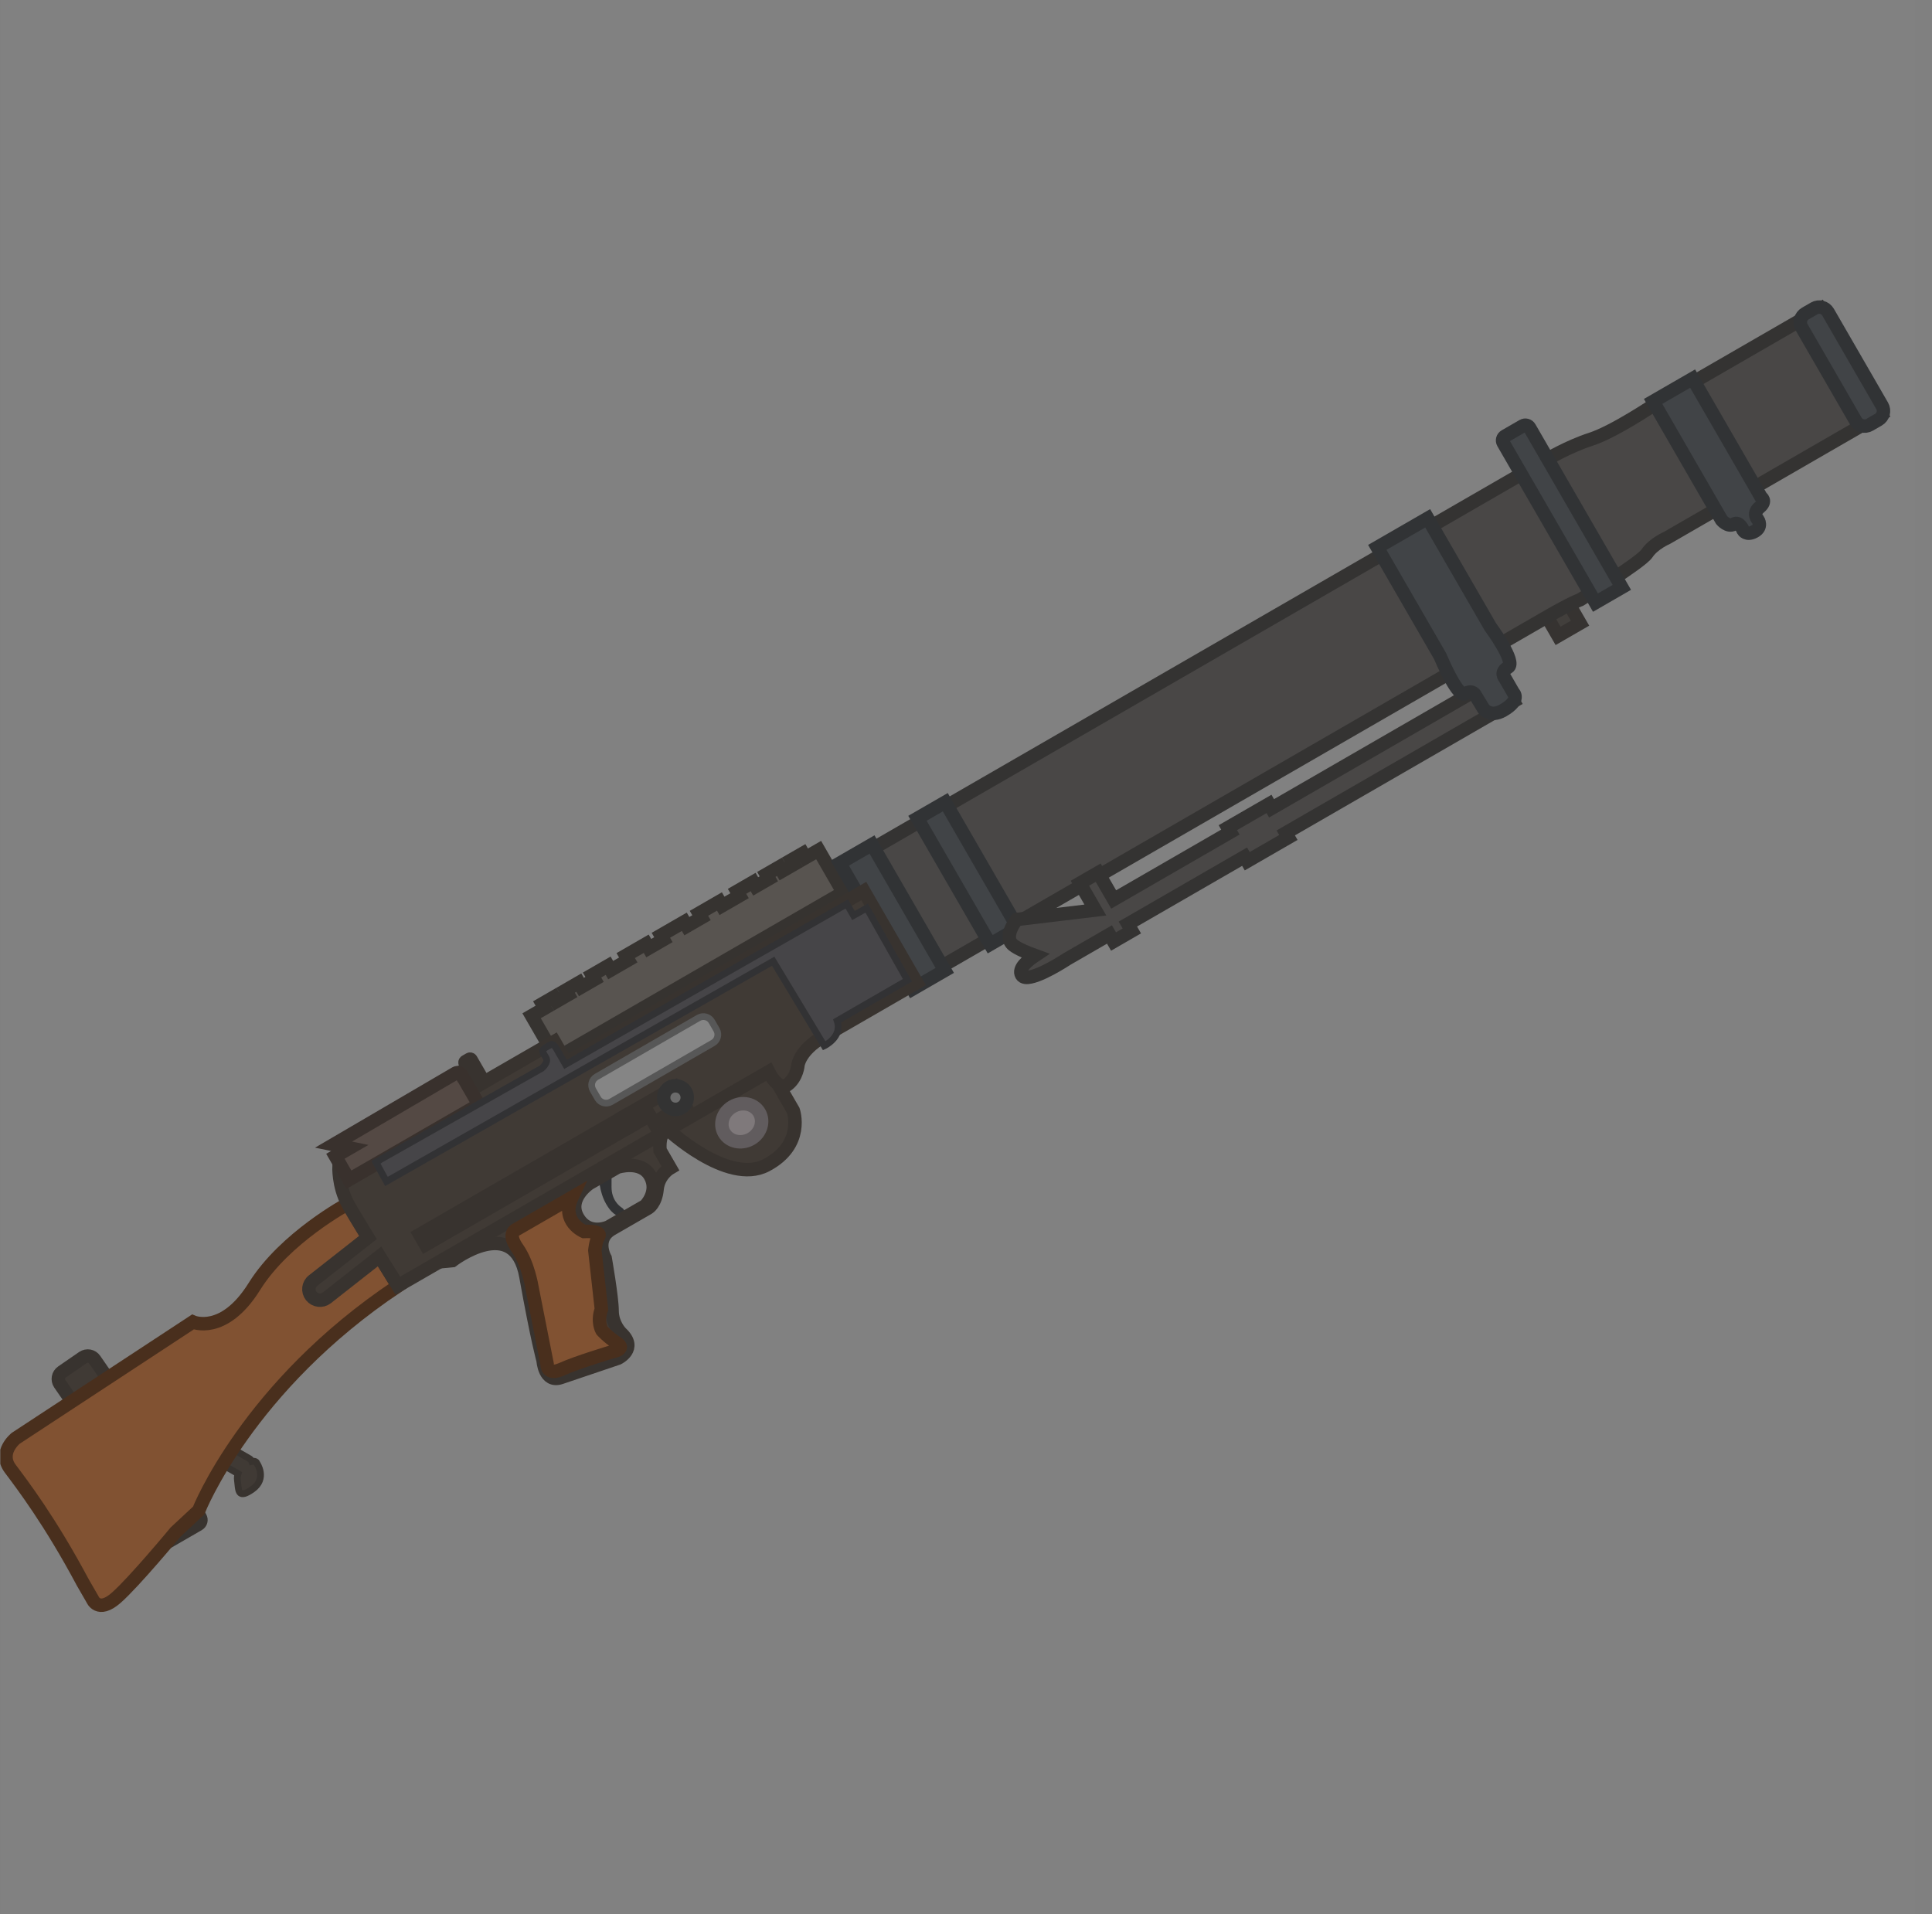 <svg width="111" height="110" viewBox="0 0 111 110" fill="none" xmlns="http://www.w3.org/2000/svg">
<rect x="0" y="0" width="111" height="110" fill="#808080" stroke="none"/>
<g clip-path="url(#clip0_616_1148)">
<rect width="110" height="110" transform="translate(0.018)" fill="white" fill-opacity="0.01"/>
<path d="M37.969 53.742L39.316 52.965L39.462 53.217L40.303 52.731L40.157 52.479L41.335 51.799L41.481 52.051L42.491 51.468L42.345 51.216L43.27 50.681L43.416 50.934L44.173 50.497L44.028 50.244L44.785 49.807L44.931 50.059L45.604 49.671L45.458 49.418L46.131 49.03L46.277 49.282L47.034 48.845L48.443 51.285L31.951 60.807L30.542 58.367L31.299 57.929L31.154 57.677L31.827 57.288L31.973 57.541L32.646 57.152L32.5 56.9L33.257 56.462L33.403 56.715L34.16 56.278L34.015 56.025L34.94 55.491L35.086 55.743L36.096 55.16L35.95 54.908L37.128 54.228L37.274 54.48L38.115 53.994L37.969 53.742Z" fill="#585450" stroke="#363330" stroke-width="0.773" stroke-miterlimit="3.994"/>
<path d="M88.981 32.697L87.719 33.426L89.516 36.538L90.778 35.81L88.981 32.697Z" fill="#423F3C" stroke="#363331" stroke-width="0.773" stroke-miterlimit="3.994"/>
<path d="M12.838 83.28L12.586 83.717C12.507 83.852 12.552 84.028 12.688 84.107L13.678 84.677C13.64 84.791 13.621 84.92 13.642 85.059C13.652 85.132 13.659 85.207 13.666 85.279C13.709 85.726 13.745 86.106 14.499 85.574C15.377 84.955 14.758 84.078 14.758 84.078C14.758 84.078 14.728 83.918 14.464 83.973C14.443 83.909 14.4 83.853 14.337 83.816L13.228 83.178C13.093 83.099 12.917 83.144 12.838 83.28Z" fill="#403A35" stroke="#38332F" stroke-width="0.387" stroke-miterlimit="3.994"/>
<path d="M9.096 87.681L10.863 86.661C11.006 86.579 11.179 86.625 11.261 86.768L11.504 87.189C11.587 87.332 11.541 87.504 11.398 87.587L9.631 88.607C9.487 88.689 9.315 88.643 9.232 88.5L8.989 88.08C8.912 87.945 8.953 87.764 9.096 87.681Z" fill="#403A35" stroke="#38332F" stroke-width="0.773" stroke-miterlimit="3.994"/>
<path d="M3.56 78.835L4.764 78.005C4.99 77.853 5.289 77.904 5.442 78.13L6.052 79.012C6.205 79.238 6.153 79.537 5.927 79.69L4.724 80.519C4.498 80.672 4.199 80.621 4.046 80.395L3.436 79.513C3.283 79.287 3.343 78.983 3.56 78.835Z" fill="#403A35" stroke="#38332F" stroke-width="0.773" stroke-miterlimit="3.994"/>
<path d="M26.802 61.417L26.297 61.708L26.88 62.717L27.384 62.426L26.802 61.417Z" fill="#403A35" stroke="#38332F" stroke-width="0.777" stroke-miterlimit="3.994"/>
<path d="M19.985 69.171C19.985 69.171 16.375 71.099 14.616 73.92C12.857 76.742 11.082 75.961 11.082 75.961L0.905 82.644C0.905 82.644 -0.109 83.453 0.587 84.387C1.283 85.32 2.875 87.396 4.768 90.948L5.312 91.89C5.312 91.89 5.636 92.724 6.678 91.808C7.72 90.892 10.086 88.034 10.086 88.034L11.414 86.797C11.414 86.797 14.207 79.664 22.858 73.895L19.985 69.171Z" fill="#815232" stroke="#492F1D" stroke-width="0.773" stroke-miterlimit="3.994"/>
<path d="M50.047 48.814L88.838 26.419C88.838 26.419 90.085 25.665 91.409 25.237C92.733 24.809 95.076 23.232 95.076 23.232L104.584 17.742L108.082 23.8L95.78 30.903C95.78 30.903 94.991 31.246 94.632 31.79C94.272 32.334 90.787 34.459 90.787 34.459C90.787 34.459 90.318 34.617 88.887 35.443L53.968 55.604L50.047 48.814Z" fill="#494746" stroke="#343332" stroke-width="0.773" stroke-miterlimit="3.994"/>
<path d="M34.608 67.604C34.608 67.604 34.604 68.414 34.993 69.087C35.382 69.76 35.683 69.699 35.683 69.699C35.683 69.699 35.767 69.65 35.586 69.53C35.404 69.411 34.944 69.003 34.941 68.22C34.938 67.436 34.947 67.375 34.947 67.375L34.564 67.528L34.608 67.604Z" fill="#36383A" stroke="#313234" stroke-width="0.387" stroke-miterlimit="3.994"/>
<path d="M38.287 64.828C38.287 64.828 41.789 68.134 44.025 66.955C46.262 65.776 45.578 63.815 45.578 63.815L44.135 61.316L38.287 64.828Z" fill="#403A35" stroke="#38332F" stroke-width="0.773" stroke-miterlimit="3.994"/>
<path d="M37.88 64.668L24.816 72.547L25.984 72.434C25.984 72.434 29.563 69.694 30.218 73.355C30.873 77.015 31.204 78.171 31.204 78.171C31.204 78.171 31.282 79.472 32.22 79.154L35.505 78.043C35.505 78.043 36.648 77.496 35.68 76.596C35.68 76.596 35.171 76.104 35.168 75.321C35.164 74.538 34.769 72.298 34.769 72.298C34.769 72.298 34.137 71.204 35.147 70.621L37.251 69.407C37.251 69.407 37.671 69.164 37.752 68.332C37.833 67.5 38.506 67.111 38.506 67.111L37.923 66.102C37.923 66.102 37.818 65.22 38.223 65.008C38.628 64.797 37.88 64.668 37.88 64.668ZM37.069 69.287L34.966 70.501C34.966 70.501 33.823 71.049 33.192 69.955C32.56 68.861 33.858 68 33.858 68L35.474 67.067C35.474 67.067 36.814 66.63 37.349 67.555C37.883 68.481 37.078 69.282 37.069 69.287Z" fill="#403A35" stroke="#38332F" stroke-width="0.773" stroke-miterlimit="3.994"/>
<path d="M87.016 26.574L86.365 25.446C86.288 25.311 86.334 25.139 86.469 25.061L87.495 24.469C87.63 24.391 87.802 24.437 87.88 24.572L88.531 25.699L93.18 33.751L91.665 34.626L87.016 26.574Z" fill="#414447" stroke="#313335" stroke-width="0.773" stroke-miterlimit="3.994"/>
<path d="M54.31 46.096L52.711 47.019L56.889 54.255L58.487 53.331L54.31 46.096Z" fill="#414447" stroke="#313335" stroke-width="0.773" stroke-miterlimit="3.994"/>
<path d="M103.726 18.013L104.23 17.722C104.508 17.561 104.866 17.657 105.027 17.935L108.136 23.32C108.296 23.598 108.2 23.956 107.922 24.116L107.417 24.408C107.14 24.568 106.781 24.472 106.621 24.194L103.512 18.809C103.352 18.532 103.448 18.174 103.726 18.013Z" fill="#414447" stroke="#313335" stroke-width="0.773" stroke-miterlimit="3.994"/>
<path d="M94.977 23.065L97.248 21.754L101.183 28.569C101.183 28.569 101.531 28.783 101.092 29.149C100.652 29.515 101.005 29.872 101.005 29.872C101.005 29.872 101.273 30.279 100.805 30.537C100.337 30.796 100.153 30.477 100.153 30.477C100.153 30.477 99.946 29.923 99.609 30.117C99.272 30.312 98.911 29.881 98.911 29.881L94.977 23.065Z" fill="#414447" stroke="#313335" stroke-width="0.773" stroke-miterlimit="3.994"/>
<path d="M50.101 48.525L48.25 49.594L52.428 56.83L54.279 55.761L50.101 48.525Z" fill="#414447" stroke="#313335" stroke-width="0.773" stroke-miterlimit="3.994"/>
<path fill-rule="evenodd" clip-rule="evenodd" d="M26.979 60.864L26.744 61C26.719 61.015 26.708 61.055 26.723 61.08L27.471 62.376L19.477 66.991C19.477 66.991 19.419 68.135 19.982 69.167C20.191 69.552 20.648 70.311 21.138 71.109L17.988 73.583C17.709 73.8 17.667 74.195 17.884 74.473C18.105 74.739 18.496 74.793 18.774 74.576L21.807 72.194C22.381 73.119 22.859 73.879 22.859 73.879L44.156 61.583C44.156 61.583 44.721 62.737 45.262 62.313C45.802 61.889 45.847 61.19 45.847 61.19C45.847 61.19 45.945 60.348 47.282 59.576L52.668 56.466L49.627 51.199L32.546 61.061L31.846 59.849L27.807 62.181L27.059 60.886C27.044 60.86 27.005 60.85 26.979 60.864ZM36.23 64.723L24.45 71.524L24.11 70.935L35.89 64.134L36.23 64.723Z" fill="#403A35" stroke="#38332F" stroke-width="0.773" stroke-miterlimit="3.994"/>
<path d="M43.151 65.44C43.708 65.118 43.921 64.443 43.626 63.931C43.331 63.42 42.64 63.267 42.082 63.589C41.524 63.911 41.312 64.586 41.607 65.097C41.902 65.609 42.593 65.762 43.151 65.44Z" fill="#7F797B" stroke="#615C5E" stroke-width="0.773" stroke-miterlimit="3.994"/>
<path fill-rule="evenodd" clip-rule="evenodd" d="M26.174 61.667L19.164 65.77L20.096 65.962L19.27 66.439L20.047 67.785L27.511 63.476L26.665 62.012C26.665 62.012 26.658 61.992 26.634 61.976L26.506 61.756C26.438 61.638 26.292 61.599 26.174 61.667Z" fill="#544944" stroke="#39312D" stroke-width="0.773" stroke-miterlimit="3.994"/>
<path fill-rule="evenodd" clip-rule="evenodd" d="M62.932 52.291L58.42 52.832C58.42 52.832 57.592 53.826 58.222 54.315C58.481 54.516 58.976 54.727 59.468 54.906C59.038 55.192 58.48 55.656 58.695 56.028C58.738 56.103 58.819 56.146 58.916 56.158C59.591 56.239 61.305 55.104 61.305 55.104L63.743 53.696L63.977 54.1L65.028 53.492L64.8 53.097L71.506 49.225L71.657 49.486L74.021 48.121L73.871 47.86L86.955 40.306L86.139 38.892L73.055 46.447L72.909 46.194L70.544 47.559L70.69 47.812L63.984 51.684L63.095 50.144L62.043 50.751L62.932 52.291Z" fill="#494746" stroke="#343332" stroke-width="0.773" stroke-miterlimit="3.994"/>
<path d="M79.13 31.453L82.025 29.782L85.625 36.016C85.625 36.016 87.14 38.058 86.644 38.345C86.147 38.631 86.463 38.965 86.463 38.965L86.944 39.798C86.944 39.798 87.409 40.214 86.357 40.821C85.633 41.239 85.247 40.744 85.247 40.744L84.763 39.946C84.763 39.946 84.621 39.602 84.175 39.86C83.775 40.091 82.924 38.133 82.73 37.687L79.13 31.453Z" fill="#414447" stroke="#313335" stroke-width="0.773" stroke-miterlimit="3.994"/>
<path d="M35.889 64.135L38.75 62.483L39.333 63.493L37.566 64.513L37.323 64.092L36.229 64.724L35.889 64.135Z" fill="#403A35" stroke="#38332F" stroke-width="0.777" stroke-miterlimit="3.994" stroke-linecap="round"/>
<path d="M21.68 66.729L31.135 61.382C31.135 61.382 31.524 61.045 31.379 60.793L31.233 60.54C31.233 60.54 31.052 60.364 31.33 60.203L31.616 60.038C31.616 60.038 31.76 59.899 31.955 60.236L32.489 61.161L48.651 51.942L49.035 52.606L49.797 52.178L52.135 56.325L48.096 58.657C48.414 59.596 47.355 60.094 47.355 60.094L44.423 55.232L22.202 67.886L21.6 66.786L21.684 66.737L21.68 66.729Z" fill="#464548" stroke="#323234" stroke-width="0.387" stroke-miterlimit="3.994"/>
<path d="M34.271 61.874L40.136 58.488C40.396 58.338 40.736 58.422 40.892 58.691L41.169 59.171C41.319 59.431 41.235 59.772 40.966 59.927L35.101 63.313C34.84 63.464 34.5 63.38 34.345 63.111L34.068 62.631C33.913 62.362 34.001 62.03 34.271 61.874Z" fill="#858585" stroke="#575757" stroke-width="0.387" stroke-miterlimit="3.994"/>
<path d="M32.188 69.189L29.638 70.661C29.638 70.661 29.11 70.854 29.728 71.731C30.347 72.608 30.558 73.944 30.558 73.944L31.433 78.375C31.433 78.375 31.388 79.074 32.278 78.673C33.168 78.271 35.178 77.671 35.178 77.671C35.178 77.671 35.997 77.535 35.453 77.176C34.909 76.817 34.582 76.445 34.582 76.445C34.582 76.445 34.29 75.94 34.552 75.228L34.176 71.855C34.176 71.855 34.222 71.313 34.389 71.059C34.629 70.696 33.544 70.761 33.544 70.761C33.544 70.761 32.204 70.189 32.861 68.8L32.188 69.189Z" fill="#815232" stroke="#492F1D" stroke-width="0.773" stroke-miterlimit="3.994"/>
<path d="M39.147 63.656C39.472 63.468 39.584 63.052 39.396 62.727C39.209 62.402 38.793 62.291 38.468 62.478C38.142 62.666 38.031 63.082 38.219 63.407C38.407 63.732 38.822 63.843 39.147 63.656Z" fill="#6B6B6B" stroke="#333333" stroke-width="0.773" stroke-miterlimit="3.994"/>
</g>
<defs>
<clipPath id="clip0_616_1148">
<rect width="110" height="110" fill="white" transform="translate(0.018)"/>
</clipPath>
</defs>
</svg>
